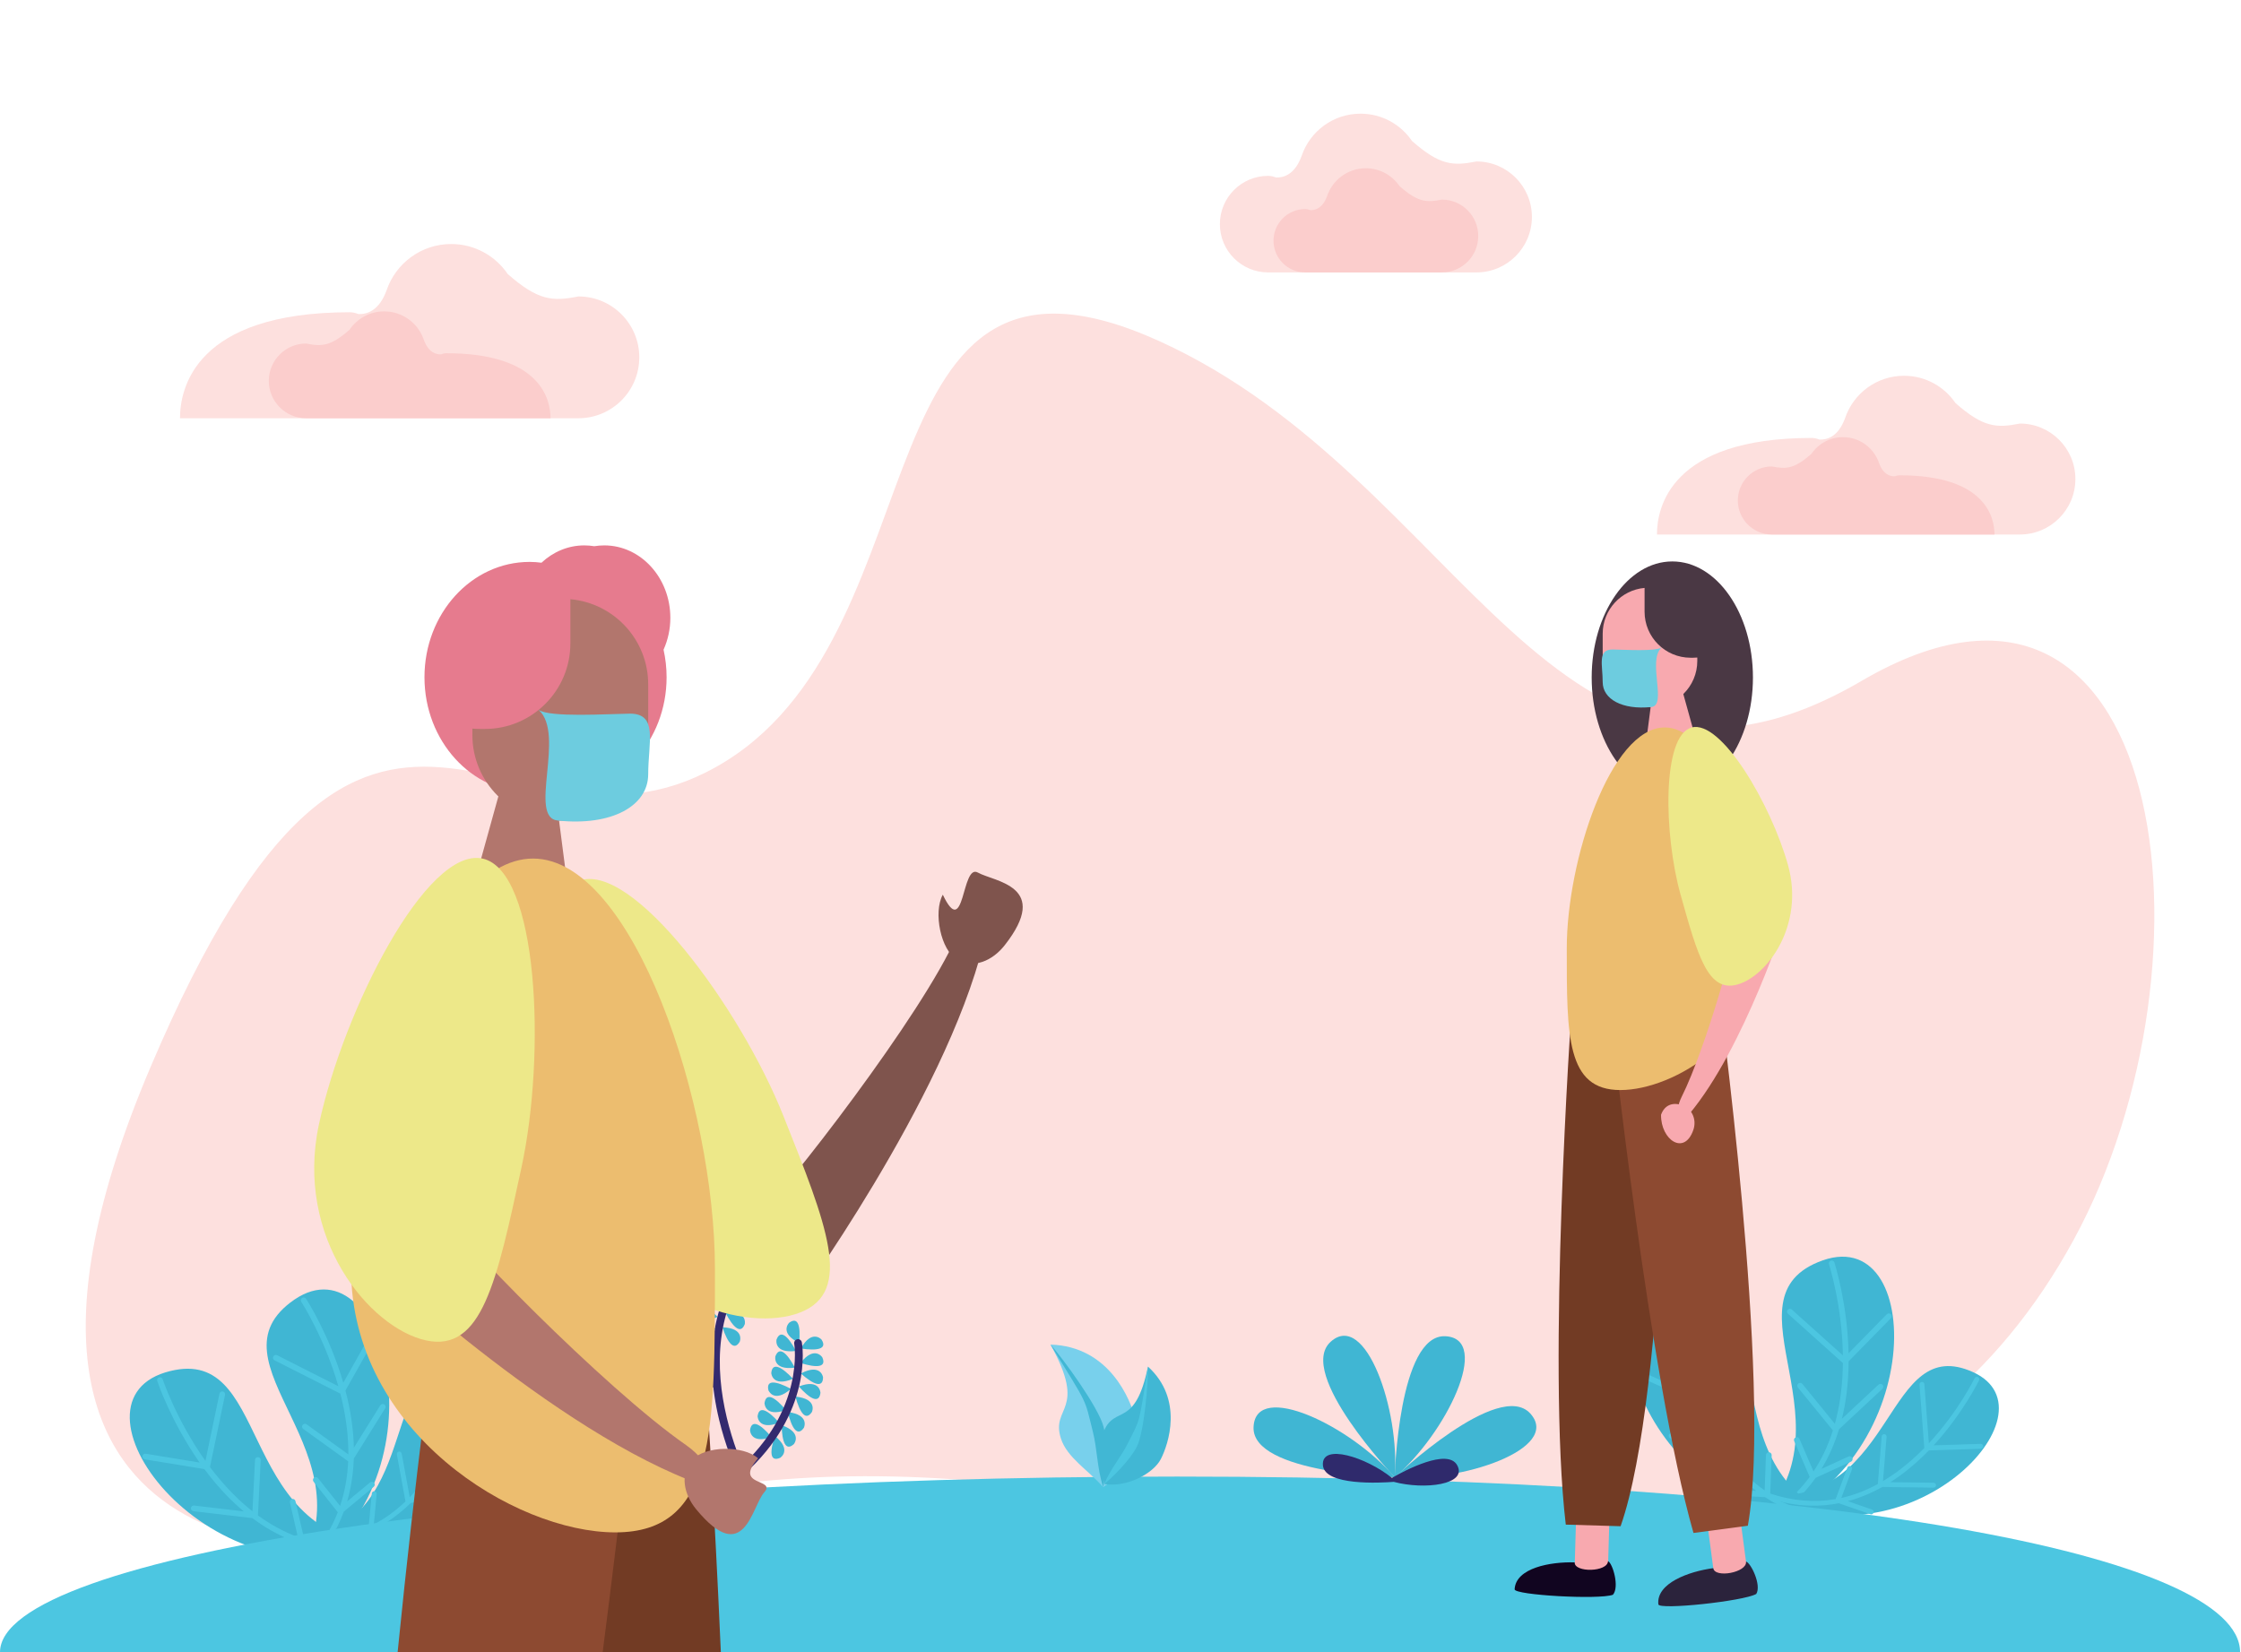 <svg width="2471" height="1822" xmlns="http://www.w3.org/2000/svg">

 <g>
  <title>background</title>
  <rect fill="none" id="canvas_background" height="602" width="802" y="-1" x="-1"/>
 </g>
 <g>
  <title>Layer 1</title>
  <g id="surface1">
   <path id="svg_2" fill-rule="nonzero" fill="rgb(99.199%,87.799%,87.099%)" d="m394.242,1706.391c0,0 -475.84,52.668 -228.324,-529.609c247.52,-582.27 393.012,-187.07 634.465,-337.488c241.445,-150.414 141.758,-615.812 477.957,-463.121c336.191,152.688 437.129,571.801 774.441,374.559c337.297,-197.25 400.938,309.258 233.898,616.051c-167.039,306.789 -499.379,393.23 -992.551,297.488c-493.156,-95.738 -622.238,25.301 -899.887,42.121"/>
   <path id="svg_3" fill-rule="nonzero" fill="rgb(25.099%,71.399%,82.7%)" d="m854.949,1495.609c0,0 -3.344,15.621 21.492,12.469c-8.883,-16.637 -17.219,-23.898 -21.492,-12.469"/>
   <path id="svg_4" fill-rule="nonzero" fill="rgb(25.099%,71.399%,82.7%)" d="m813.371,1361.371c0,0 -11.281,11.301 11.277,22.148c1.578,-18.801 -1.48,-29.43 -11.277,-22.148"/>
   <path id="svg_5" fill-rule="nonzero" fill="rgb(25.099%,71.399%,82.7%)" d="m800.84,1377.34c0,0 -7.832,13.922 16.812,18.301c-3.527,-18.531 -9.328,-27.941 -16.812,-18.301"/>
   <path id="svg_6" fill-rule="nonzero" fill="rgb(25.099%,71.399%,82.7%)" d="m789.258,1395.039c0,0 -3.52,15.582 21.352,12.723c-8.695,-16.742 -16.957,-24.102 -21.352,-12.723"/>
   <path id="svg_7" fill-rule="nonzero" fill="rgb(25.099%,71.399%,82.7%)" d="m780.145,1410.73c0,0 -2.23,15.809 22.324,10.93c-10.031,-15.98 -18.867,-22.641 -22.324,-10.93"/>
   <path id="svg_8" fill-rule="nonzero" fill="rgb(25.099%,71.399%,82.7%)" d="m772.48,1428.141c0,0 0.961,15.938 24.047,6.258c-13.012,-13.66 -22.992,-18.418 -24.047,-6.258"/>
   <path id="svg_9" fill-rule="nonzero" fill="rgb(25.099%,71.399%,82.7%)" d="m767.234,1445.852c0,0 0.957,15.938 24.047,6.27c-13.012,-13.672 -22.992,-18.43 -24.047,-6.27"/>
   <path id="svg_10" fill-rule="nonzero" fill="rgb(25.099%,71.399%,82.7%)" d="m764.273,1463.871c0,0 4.066,15.438 24.809,1.418c-15.438,-10.84 -26.152,-13.551 -24.809,-1.418"/>
   <path id="svg_11" fill-rule="nonzero" fill="rgb(25.099%,71.399%,82.7%)" d="m747.465,1550.801c0,0 15.945,0.848 8.949,-23.191c-15.043,11.379 -20.906,20.75 -8.949,23.191"/>
   <path id="svg_12" fill-rule="nonzero" fill="rgb(25.099%,71.399%,82.7%)" d="m732.125,1543.43c0,0 15.945,0.859 8.949,-23.18c-15.047,11.379 -20.91,20.75 -8.949,23.18"/>
   <path id="svg_13" fill-rule="nonzero" fill="rgb(25.099%,71.399%,82.7%)" d="m716.094,1535.93c0,0 15.168,4.992 14.691,-20.039c-17.496,7.051 -25.605,14.57 -14.691,20.039"/>
   <path id="svg_14" fill-rule="nonzero" fill="rgb(25.099%,71.399%,82.7%)" d="m701.68,1522.988c0,0 13.414,8.672 19.293,-15.668c-18.715,2.398 -28.461,7.621 -19.293,15.668"/>
   <path id="svg_15" fill-rule="nonzero" fill="rgb(25.099%,71.399%,82.7%)" d="m688.801,1505.121c0,0 10.391,12.117 22.953,-9.531c-18.617,-3.031 -29.449,-0.809 -22.953,9.531"/>
   <path id="svg_16" fill-rule="nonzero" fill="rgb(25.099%,71.399%,82.7%)" d="m679.105,1487.469c0,0 8.203,13.711 24.23,-5.52c-17.848,-6.129 -28.895,-5.758 -24.23,5.52"/>
   <path id="svg_17" fill-rule="nonzero" fill="rgb(25.099%,71.399%,82.7%)" d="m671.203,1470.949c0,0 8.195,13.699 24.23,-5.527c-17.848,-6.121 -28.898,-5.75 -24.23,5.527"/>
   <path id="svg_18" fill-rule="nonzero" fill="rgb(25.099%,71.399%,82.7%)" d="m669.332,1448.078c0,0 -0.07,15.973 23.594,7.801c-12.113,-14.469 -21.754,-19.859 -23.594,-7.801"/>
   <path id="svg_19" fill-rule="nonzero" fill="rgb(25.099%,71.399%,82.7%)" d="m690.195,1429.172c0,0 15.793,2.379 4.098,24.52c-12.445,-14.18 -16.301,-24.551 -4.098,-24.52"/>
   <path id="svg_20" fill-rule="nonzero" fill="rgb(25.099%,71.399%,82.7%)" d="m717.723,1444.031c0,0 7.43,14.141 -17.332,17.82c4.062,-18.43 10.133,-27.672 17.332,-17.82"/>
   <path id="svg_21" fill-rule="nonzero" fill="rgb(25.099%,71.399%,82.7%)" d="m729.02,1461.309c0,0 4.199,15.41 -20.773,13.641c7.953,-17.109 15.879,-24.82 20.773,-13.641"/>
   <path id="svg_22" fill-rule="nonzero" fill="rgb(25.099%,71.399%,82.7%)" d="m737.055,1478.488c0,0 0.961,15.941 -23.121,9.102c11.277,-15.121 20.613,-21.051 23.121,-9.102"/>
   <path id="svg_23" fill-rule="nonzero" fill="rgb(25.099%,71.399%,82.7%)" d="m748.617,1492.121c0,0 0.957,15.938 -23.125,9.098c11.277,-15.117 20.617,-21.047 23.125,-9.098"/>
   <path id="svg_24" fill-rule="nonzero" fill="rgb(25.099%,71.399%,82.7%)" d="m762.668,1501.23c0,0 5.293,15.07 -19.746,15.09c6.711,-17.629 14.062,-25.879 19.746,-15.09"/>
   <path id="svg_25" fill-rule="nonzero" fill="rgb(25.099%,71.399%,82.7%)" d="m777.934,1507.762c0,0 5.293,15.066 -19.742,15.098c6.703,-17.641 14.059,-25.898 19.742,-15.098"/>
   <path id="svg_26" fill-rule="nonzero" fill="rgb(25.099%,71.399%,82.7%)" d="m856.207,1477.141c0,0 -3.367,15.609 21.469,12.52c-8.848,-16.66 -17.168,-23.941 -21.469,-12.52"/>
   <path id="svg_27" fill-rule="nonzero" fill="rgb(25.099%,71.399%,82.7%)" d="m870.141,1458.559c0,0 -11.414,11.172 11.012,22.281c1.809,-18.781 -1.129,-29.441 -11.012,-22.281"/>
   <path id="svg_28" fill-rule="nonzero" fill="rgb(25.099%,71.399%,82.7%)" d="m905.848,1477.141c0,0 -10.547,-11.992 -22.828,9.828c18.664,2.793 29.457,0.422 22.828,-9.828"/>
   <path id="svg_29" fill-rule="nonzero" fill="rgb(25.099%,71.399%,82.7%)" d="m847.484,1406.602c0,0 3.789,-15.512 -21.129,-13.09c8.391,16.887 16.523,24.387 21.129,13.09"/>
   <path id="svg_30" fill-rule="nonzero" fill="rgb(25.099%,71.399%,82.7%)" d="m836.062,1424.648c0,0 6.41,-14.629 -18.551,-16.539c5.355,18.09 12.062,26.879 18.551,16.539"/>
   <path id="svg_31" fill-rule="nonzero" fill="rgb(25.099%,71.399%,82.7%)" d="m821.223,1460.078c0,0 3.484,-15.578 -21.379,-12.668c8.73,16.73 17,24.07 21.379,12.668"/>
   <path id="svg_32" fill-rule="nonzero" fill="rgb(25.099%,71.399%,82.7%)" d="m815.68,1479.371c0,0 5.859,-14.859 -19.152,-15.832c6.027,17.883 13.062,26.402 19.152,15.832"/>
   <path id="svg_33" fill-rule="nonzero" fill="rgb(25.099%,71.399%,82.7%)" d="m827.203,1442.359c0,0 5.66,-14.938 -19.363,-15.59c6.258,17.801 13.406,26.242 19.363,15.59"/>
   <path id="svg_34" fill-rule="nonzero" fill="rgb(25.099%,71.399%,82.7%)" d="m855.148,1384.379c0,0 -6.066,-14.77 -24.785,1.852c16.742,8.719 27.715,10 24.785,-1.852"/>
   <path id="svg_35" fill-rule="nonzero" fill="rgb(25.099%,71.399%,82.7%)" d="m842.52,1360.621c0,0 -15.613,-3.352 -12.488,21.488c16.652,-8.871 23.918,-17.199 12.488,-21.488"/>
   <path id="svg_36" fill-rule="nonzero" fill="rgb(25.099%,71.399%,82.7%)" d="m906.695,1496.699c0,0 -8.598,-13.461 -24.055,6.223c18.008,5.609 29.047,4.906 24.055,-6.223"/>
   <path id="svg_37" fill-rule="nonzero" fill="rgb(25.099%,71.399%,82.7%)" d="m907.516,1518.699c0,0 -2.312,-15.801 -24.496,-4.211c14.125,12.512 24.465,16.422 24.496,4.211"/>
   <path id="svg_38" fill-rule="nonzero" fill="rgb(25.099%,71.399%,82.7%)" d="m904.652,1535.859c0,0 -0.453,-15.969 -23.836,-7.031c12.574,14.07 22.391,19.141 23.836,7.031"/>
   <path id="svg_39" fill-rule="nonzero" fill="rgb(25.099%,71.399%,82.7%)" d="m850.422,1514.02c0,0 0.906,15.941 24.023,6.352c-12.957,-13.711 -22.918,-18.512 -24.023,-6.352"/>
   <path id="svg_40" fill-rule="nonzero" fill="rgb(25.099%,71.399%,82.7%)" d="m847.312,1533.07c0,0 5.93,14.828 24.797,-1.621c-16.645,-8.871 -27.617,-10.25 -24.797,1.621"/>
   <path id="svg_41" fill-rule="nonzero" fill="rgb(25.099%,71.399%,82.7%)" d="m842.988,1547.09c0,0 -0.031,15.98 23.617,7.762c-12.133,-14.453 -21.789,-19.82 -23.617,-7.762"/>
   <path id="svg_42" fill-rule="nonzero" fill="rgb(25.099%,71.399%,82.7%)" d="m827.031,1576.84c0,0 -0.035,15.969 23.613,7.762c-12.129,-14.453 -21.789,-19.832 -23.613,-7.762"/>
   <path id="svg_43" fill-rule="nonzero" fill="rgb(25.099%,71.399%,82.7%)" d="m835.355,1561.699c0,0 0.398,15.961 23.809,7.109c-12.52,-14.109 -22.324,-19.219 -23.809,-7.109"/>
   <path id="svg_44" fill-rule="nonzero" fill="rgb(25.099%,71.399%,82.7%)" d="m895.238,1556.941c0,0 6.75,-14.473 -18.16,-16.961c4.938,18.211 11.441,27.148 18.16,16.961"/>
   <path id="svg_45" fill-rule="nonzero" fill="rgb(25.099%,71.399%,82.7%)" d="m886.348,1574.441c0,0 7.125,-14.293 -17.703,-17.441c4.445,18.328 10.711,27.441 17.703,17.441"/>
   <path id="svg_46" fill-rule="nonzero" fill="rgb(25.099%,71.399%,82.7%)" d="m875.395,1592.328c0,0 10.039,-12.418 -13.531,-20.84c0.395,18.863 4.551,29.102 13.531,20.84"/>
   <path id="svg_47" fill-rule="nonzero" fill="rgb(25.099%,71.399%,82.7%)" d="m860.195,1607.512c0,0 13.605,-8.363 -5.812,-24.16c-5.914,17.918 -5.402,28.969 5.812,24.16"/>
   <path id="svg_48" fill-rule="nonzero" fill="rgb(20%,16.499%,43.5%)" d="m835.156,1663.699c-1.43,0 -2.832,-0.73 -3.637,-2.027c-1.031,-1.672 -25.391,-41.562 -38.559,-95.992c-17.535,-72.539 -6.047,-135.719 33.227,-182.738c1.508,-1.801 4.203,-2.051 6.012,-0.543c1.805,1.512 2.047,4.203 0.539,6.012c-90.84,108.73 5.066,267.191 6.043,268.781c1.238,2.008 0.613,4.637 -1.391,5.867c-0.699,0.43 -1.477,0.641 -2.234,0.641"/>
   <path id="svg_49" fill-rule="nonzero" fill="rgb(20%,16.499%,43.5%)" d="m816.855,1627.352c-1.176,0 -2.348,-0.492 -3.188,-1.441c-1.566,-1.762 -1.406,-4.461 0.355,-6.02c73.633,-65.289 61.852,-137.469 61.723,-138.191c-0.41,-2.32 1.141,-4.539 3.461,-4.949c2.312,-0.41 4.531,1.141 4.938,3.461c0.559,3.141 12.715,77.629 -64.457,146.059c-0.812,0.719 -1.824,1.082 -2.832,1.082"/>
   <path id="svg_50" fill-rule="nonzero" fill="rgb(20%,16.499%,43.5%)" d="m772.707,1531.27c-55.172,0 -81.031,-72.75 -81.309,-73.559c-0.77,-2.23 0.41,-4.652 2.637,-5.422c2.219,-0.777 4.652,0.402 5.426,2.633c1.168,3.367 29.328,82.348 89.66,65.449c2.27,-0.633 4.621,0.688 5.258,2.957c0.637,2.273 -0.688,4.621 -2.961,5.262c-6.57,1.84 -12.809,2.68 -18.711,2.68"/>
   <path id="svg_51" fill-rule="nonzero" fill="rgb(25.099%,71.399%,82.7%)" d="m324.438,1738.441c172.59,-102.051 102.293,-374.613 0.293,-305.473c-102.133,70.031 90.828,169.203 -0.293,305.473"/>
   <path id="svg_52" fill-rule="nonzero" fill="rgb(29.799%,77.599%,88.199%)" d="m322.035,1740.469c-1.117,-1.328 -0.953,-3.301 0.379,-4.43c23.25,-19.617 39.934,-42.52 50.055,-68.539l-26.703,-33.66c-1.078,-1.359 -0.852,-3.34 0.512,-4.418c1.359,-1.082 3.328,-0.852 4.41,0.52l24.305,30.617c5.18,-15.359 8.152,-31.77 8.922,-49.188l-49.539,-35.711c-1.414,-1.02 -1.719,-2.98 -0.711,-4.398c1.012,-1.41 2.977,-1.73 4.383,-0.711l46.062,33.211c0.141,-18.691 -2.164,-38.5 -6.957,-59.422c-0.582,-2.559 -1.207,-5.09 -1.852,-7.602l-72.582,-36.758c-1.555,-0.789 -2.172,-2.68 -1.391,-4.23c0.801,-1.539 2.684,-2.16 4.223,-1.379l67.547,34.219c-15.055,-53.02 -40.582,-92.648 -40.867,-93.09c-0.941,-1.449 -0.535,-3.41 0.918,-4.34c1.457,-0.949 3.398,-0.531 4.344,0.91c0.293,0.441 25.633,39.75 41.047,92.66l29.543,-52.5c0.84,-1.512 2.766,-2.051 4.277,-1.191c1.508,0.84 2.047,2.762 1.191,4.281l-32.648,58c0.82,3.121 1.613,6.258 2.34,9.449c4.281,18.609 6.578,36.512 6.938,53.621l29.215,-46.82c0.977,-1.449 2.859,-1.922 4.336,-1c1.473,0.918 1.926,2.859 1.008,4.328l-34.633,55.48c-0.551,16.562 -3,32.332 -7.34,47.223l25.27,-20.953c1.34,-1.109 3.32,-0.918 4.422,0.41c0.895,1.082 0.953,2.57 0.238,3.691l-0.641,0.738l-32.984,27.34c-4.168,11.391 -9.496,22.23 -15.98,32.453c-9.672,15.23 -21.891,29.129 -36.629,41.559c-1.32,1.129 -3.301,0.969 -4.426,-0.371"/>
   <path id="svg_53" fill-rule="nonzero" fill="rgb(25.099%,71.399%,82.7%)" d="m420.809,1703.941c-187.492,71.047 -356.453,-154.09 -238.742,-190.562c118.473,-36.027 75.406,176.609 238.742,190.562"/>
   <path id="svg_54" fill-rule="nonzero" fill="rgb(29.799%,77.599%,88.199%)" d="m423.898,1703.34c-0.344,-1.711 -1.992,-2.82 -3.699,-2.48c-29.848,5.902 -58.152,4.629 -84.793,-3.719l-9.613,-41.879c-0.387,-1.691 -2.078,-2.742 -3.77,-2.352c-1.688,0.379 -2.746,2.059 -2.348,3.762l8.734,38.109c-15.234,-5.551 -29.906,-13.48 -43.992,-23.762l3.055,-61c0.09,-1.73 -1.25,-3.191 -2.992,-3.289c-1.73,-0.09 -3.211,1.238 -3.289,2.98l-2.836,56.711c-14.688,-11.562 -28.723,-25.73 -42.059,-42.543c-1.637,-2.059 -3.219,-4.117 -4.777,-6.188l16.621,-79.652c0.355,-1.711 -0.73,-3.367 -2.434,-3.719c-1.703,-0.34 -3.363,0.73 -3.715,2.43l-15.465,74.121c-31.996,-44.871 -47.008,-89.562 -47.172,-90.051c-0.543,-1.648 -2.332,-2.551 -3.969,-2c-1.652,0.551 -2.535,2.32 -1.996,3.969c0.156,0.5 15.031,44.832 46.719,89.922l-59.445,-9.723c-1.703,-0.277 -3.324,0.883 -3.602,2.602c-0.285,1.699 0.879,3.32 2.594,3.609l65.691,10.73c1.922,2.582 3.883,5.16 5.922,7.719c11.855,14.973 24.406,27.941 37.539,38.91l-54.809,-6.43c-1.746,-0.141 -3.285,1.031 -3.492,2.762c-0.199,1.719 1.039,3.289 2.758,3.488l64.949,7.609c13.285,9.922 27.125,17.852 41.461,23.762l-32.145,6.648c-1.699,0.352 -2.789,2.023 -2.438,3.711c0.277,1.371 1.414,2.352 2.742,2.492l0.969,-0.043l41.953,-8.68c11.496,3.852 23.289,6.461 35.32,7.793c17.934,1.957 36.422,1.098 55.344,-2.652c1.699,-0.328 2.812,-1.98 2.477,-3.68"/>
   <path id="svg_55" fill-rule="nonzero" fill="rgb(25.099%,71.399%,82.7%)" d="m334.258,1699.199c168.324,39.469 287.211,-172.141 182.461,-189.969c-105.359,-17.359 -44.426,159.508 -182.461,189.969"/>
   <path id="svg_56" fill-rule="nonzero" fill="rgb(29.799%,77.599%,88.199%)" d="m331.551,1699.031c0.094,-1.5 1.383,-2.633 2.875,-2.531c26.184,1.66 50.234,-2.641 72.055,-12.801l3.473,-36.891c0.145,-1.488 1.465,-2.578 2.949,-2.438c1.492,0.141 2.59,1.457 2.441,2.949l-3.148,33.57c12.395,-6.48 24.035,-14.91 34.91,-25.301l-9.531,-51.789c-0.266,-1.48 0.711,-2.879 2.188,-3.16c1.473,-0.27 2.879,0.699 3.145,2.168l8.863,48.16c11.242,-11.547 21.629,-25.258 31.125,-41.141c1.164,-1.938 2.285,-3.879 3.379,-5.828l-23.242,-66.199c-0.496,-1.41 0.246,-2.961 1.66,-3.449c1.418,-0.492 2.961,0.238 3.457,1.648l21.625,61.609c22.258,-41.988 30.02,-81.891 30.098,-82.328c0.289,-1.473 1.711,-2.441 3.18,-2.16c1.469,0.277 2.426,1.699 2.148,3.168c-0.078,0.441 -7.766,40.031 -29.734,82.16l49.711,-15.051c1.43,-0.43 2.941,0.383 3.375,1.812c0.434,1.43 -0.375,2.938 -1.812,3.379l-54.934,16.629c-1.352,2.422 -2.734,4.852 -4.184,7.27c-8.441,14.141 -17.691,26.652 -27.676,37.523l46.121,-11.711c1.48,-0.332 2.926,0.508 3.293,1.961c0.371,1.449 -0.504,2.93 -1.957,3.297l-54.656,13.863c-10.23,9.988 -21.168,18.34 -32.746,25.02l28.23,2.027c1.496,0.109 2.613,1.41 2.508,2.902c-0.086,1.207 -0.941,2.168 -2.059,2.438l-0.836,0.07l-36.848,-2.66c-9.387,4.602 -19.18,8.172 -29.309,10.66c-15.102,3.723 -31.008,5.082 -47.602,4.02c-1.496,-0.09 -2.633,-1.379 -2.535,-2.867"/>
   <path id="svg_57" fill-rule="nonzero" fill="rgb(25.099%,71.399%,82.7%)" d="m1930.621,1684.602c193.148,-53.801 195.93,-335.273 79.488,-294.941c-116.801,41.141 43.852,186.961 -79.488,294.941"/>
   <path id="svg_58" fill-rule="nonzero" fill="rgb(29.799%,77.599%,88.199%)" d="m1927.77,1685.941c-0.738,-1.582 -0.059,-3.441 1.512,-4.18c27.547,-12.922 49.598,-30.723 66.117,-53.223l-17.059,-39.438c-0.691,-1.59 0.039,-3.441 1.641,-4.133c1.59,-0.688 3.43,0.043 4.129,1.641l15.52,35.891c9,-13.5 16.121,-28.578 21.383,-45.211l-38.59,-47.328c-1.094,-1.352 -0.883,-3.32 0.457,-4.43c1.352,-1.102 3.32,-0.902 4.41,0.449l35.891,44.02c4.98,-18.02 7.891,-37.75 8.68,-59.191c0.102,-2.629 0.152,-5.23 0.18,-7.82l-60.57,-54.328c-1.289,-1.16 -1.398,-3.148 -0.238,-4.441c1.168,-1.277 3.148,-1.398 4.441,-0.238l56.359,50.559c-0.793,-55.098 -15.172,-100 -15.332,-100.488c-0.539,-1.66 0.371,-3.43 2.02,-3.973c1.652,-0.527 3.41,0.371 3.961,2.023c0.16,0.488 14.441,45.027 15.602,100.117l42.148,-43.027c1.199,-1.242 3.199,-1.27 4.441,-0.051c1.238,1.211 1.258,3.199 0.039,4.449l-46.559,47.551c-0.031,3.219 -0.082,6.461 -0.203,9.73c-0.688,19.09 -3.117,36.969 -7.199,53.59l40.352,-37.641c1.32,-1.16 3.258,-1.121 4.449,0.148c1.18,1.27 1.109,3.262 -0.148,4.453l-47.832,44.59c-4.828,15.859 -11.289,30.449 -19.34,43.699l29.84,-13.672c1.582,-0.73 3.441,-0.027 4.172,1.539c0.578,1.273 0.25,2.73 -0.742,3.633l-0.809,0.539l-38.941,17.859c-6.98,9.91 -14.938,19 -23.848,27.191c-13.281,12.199 -28.691,22.461 -46.152,30.641c-1.57,0.75 -3.438,0.078 -4.18,-1.5"/>
   <path id="svg_59" fill-rule="nonzero" fill="rgb(25.099%,71.399%,82.7%)" d="m2032.629,1676.27c-199.5,20 -304.289,-241.25 -181.148,-245.949c123.77,-4.082 27.031,190.121 181.148,245.949"/>
   <path id="svg_60" fill-rule="nonzero" fill="rgb(29.799%,77.599%,88.199%)" d="m2035.781,1676.488c0.109,-1.738 -1.203,-3.238 -2.93,-3.348c-30.363,-2.039 -57.371,-10.609 -80.93,-25.582l1.578,-42.949c0.059,-1.73 -1.301,-3.18 -3.031,-3.25c-1.73,-0.059 -3.188,1.289 -3.25,3.031l-1.438,39.07c-13.281,-9.312 -25.391,-20.77 -36.332,-34.352l18.77,-58.121c0.531,-1.648 -0.379,-3.41 -2.039,-3.957c-1.648,-0.531 -3.418,0.367 -3.949,2.02l-17.449,54.039c-11.18,-14.969 -21.062,-32.301 -29.582,-51.988c-1.051,-2.41 -2.039,-4.812 -3.008,-7.223l36.707,-72.609c0.781,-1.551 0.16,-3.441 -1.387,-4.23c-1.551,-0.77 -3.441,-0.16 -4.223,1.391l-34.16,67.582c-19.258,-51.641 -22.168,-98.691 -22.199,-99.211c-0.102,-1.73 -1.59,-3.062 -3.32,-2.961c-1.73,0.102 -3.051,1.59 -2.949,3.309c0.02,0.531 2.891,47.203 21.809,98.961l-54.898,-24.789c-1.582,-0.719 -3.441,-0.02 -4.16,1.57c-0.711,1.578 -0.012,3.438 1.578,4.16l60.66,27.398c1.191,2.992 2.41,5.992 3.711,8.992c7.57,17.527 16.332,33.32 26.172,47.309l-51.27,-20.422c-1.652,-0.59 -3.441,0.152 -4.09,1.773c-0.641,1.598 0.148,3.438 1.758,4.078l60.762,24.191c10.258,13.02 21.57,24.27 33.879,33.688l-32.77,-1.898c-1.73,-0.109 -3.223,1.219 -3.32,2.941c-0.082,1.398 0.758,2.637 2,3.117l0.949,0.211l42.77,2.5c10.102,6.699 20.82,12.281 32.102,16.68c16.809,6.539 34.891,10.512 54.129,11.789c1.73,0.133 3.23,-1.18 3.352,-2.91"/>
   <path id="svg_61" fill-rule="nonzero" fill="rgb(25.099%,71.399%,82.7%)" d="m1950.281,1649.25c152.328,81.762 322.02,-91.781 225.469,-136.16c-97.25,-44.09 -84.262,142.539 -225.469,136.16"/>
   <path id="svg_62" fill-rule="nonzero" fill="rgb(29.799%,77.599%,88.199%)" d="m1947.699,1648.379c0.492,-1.418 2.02,-2.18 3.441,-1.699c24.859,8.398 49.199,10.48 72.91,6.32l12.918,-34.719c0.52,-1.402 2.082,-2.109 3.48,-1.59c1.41,0.52 2.121,2.07 1.59,3.48l-11.75,31.598c13.66,-3.039 27.09,-8.168 40.281,-15.379l4.23,-52.492c0.121,-1.5 1.43,-2.59 2.93,-2.477c1.488,0.117 2.598,1.418 2.469,2.906l-3.93,48.812c13.859,-8.242 27.441,-18.781 40.742,-31.66c1.617,-1.57 3.207,-3.16 4.77,-4.762l-5.281,-69.957c-0.109,-1.492 1,-2.793 2.5,-2.91c1.488,-0.09 2.789,1.02 2.898,2.5l4.91,65.109c32.391,-34.781 50.23,-71.301 50.43,-71.711c0.652,-1.352 2.281,-1.91 3.621,-1.262c1.352,0.652 1.91,2.273 1.262,3.621c-0.191,0.41 -17.883,36.641 -50.031,71.641l51.91,-1.641c1.488,-0.059 2.75,1.121 2.801,2.621c0.039,1.488 -1.129,2.738 -2.629,2.789l-57.371,1.809c-1.93,1.992 -3.891,3.98 -5.922,5.953c-11.82,11.457 -24,21.148 -36.457,29.047l47.578,0.652c1.512,0.07 2.691,1.25 2.68,2.75c-0.031,1.488 -1.258,2.699 -2.75,2.68l-56.379,-0.781c-12.473,6.98 -25.199,12.223 -38.109,15.66l26.73,9.289c1.418,0.492 2.156,2.043 1.668,3.453c-0.398,1.141 -1.469,1.848 -2.621,1.82l-0.828,-0.152l-34.891,-12.121c-10.262,2.012 -20.641,2.922 -31.078,2.691c-15.551,-0.328 -31.262,-3.141 -47.012,-8.461c-1.422,-0.469 -2.18,-2.008 -1.711,-3.43"/>
   <path id="svg_63" fill-rule="nonzero" fill="rgb(29.799%,77.599%,88.199%)" d="m1297.922,1628.18c-725.066,0 -1297.918,86.711 -1297.918,193.672l2470.008,0c0,-106.961 -447.023,-193.672 -1172.09,-193.672"/>
   <path id="svg_64" fill-rule="nonzero" fill="rgb(47.099%,81.599%,92.2%)" d="m1252.031,1565.129c5.168,21.34 -9.543,58.871 -35.621,74.68c-16.762,-18.988 -39.859,-32.629 -46.59,-53.527c-11.59,-36.062 29.711,-29.32 -11.512,-103.641c65.043,1.898 88.551,61.141 93.723,82.488"/>
   <path id="svg_65" fill-rule="nonzero" fill="rgb(25.499%,71.799%,83.099%)" d="m1216.91,1573.629c5.168,21.34 1.57,56.18 -0.5,66.18c-6.988,-21.348 -6.199,-40.777 -11.602,-62c-9.289,-36.617 -3.797,-26.137 -46.5,-95.168c13.191,14.461 53.441,69.648 58.602,90.988"/>
   <path id="svg_66" fill-rule="nonzero" fill="rgb(25.499%,71.799%,83.099%)" d="m1279.988,1608.84c-8.25,16.109 -37.609,31.648 -62.41,27.5c-0.258,-20.879 -7.348,-41.809 -0.309,-58.488c12.152,-28.762 34.309,-2.332 48.531,-70.93c39.609,36.168 22.43,85.809 14.188,101.918"/>
   <path id="svg_67" fill-rule="nonzero" fill="rgb(29.799%,77.599%,88.199%)" d="m1253.488,1595.27c-8.25,16.109 -29.238,35.941 -35.91,41.07c7.113,-17.102 18.051,-28.809 26.102,-44.969c13.891,-27.871 11.68,-18.359 22.121,-84.449c0.469,16.117 -4.07,72.25 -12.312,88.348"/>
   <path id="svg_68" fill-rule="nonzero" fill="rgb(25.099%,71.399%,82.7%)" d="m1537.852,1628.922c0,0 -158.113,-3.711 -155.641,-55.461c2.469,-51.75 107.539,-0.902 155.641,55.461"/>
   <path id="svg_69" fill-rule="nonzero" fill="rgb(25.099%,71.399%,82.7%)" d="m1537.852,1628.922c0,0 -109.023,-114.582 -70.621,-149.383c38.379,-34.777 76.559,75.52 70.621,149.383"/>
   <path id="svg_70" fill-rule="nonzero" fill="rgb(25.099%,71.399%,82.7%)" d="m1537.852,1628.922c0,0 4.16,-158.102 55.898,-155.492c51.75,2.629 0.602,107.551 -55.898,155.492"/>
   <path id="svg_71" fill-rule="nonzero" fill="rgb(25.099%,71.399%,82.7%)" d="m1537.852,1628.922c0,0 114.898,-108.684 149.578,-70.191c34.672,38.488 -75.738,76.348 -149.578,70.191"/>
   <path id="svg_72" fill-rule="nonzero" fill="rgb(18.399%,16.499%,42.4%)" d="m1606.75,1615.691c-10.551,-19.191 -57.551,5.688 -71.98,13.938c-28.578,-22.988 -77.898,-38.508 -76.09,-14.02c1.699,23.031 64.102,19.492 78.121,18.402c33.848,9.078 81.73,3.066 69.949,-18.32"/>
   <path id="svg_73" fill-rule="nonzero" fill="rgb(99.199%,87.799%,87.099%)" d="m1627.93,178.031c-26.031,5.18 -40.449,4.238 -71,-22.551c-12.328,-18.18 -33.16,-30.129 -56.781,-30.129c-30.07,0 -55.609,19.379 -64.84,46.32c-7.449,20.84 -19.91,24.367 -28.289,24.059c-3.109,-1.18 -6.039,-1.832 -8.691,-1.832c-29.418,0 -53.25,23.84 -53.25,53.25c0,29.402 23.832,53.242 53.25,53.242l229.602,0c33.801,0 61.191,-27.391 61.191,-61.18c0,-33.789 -27.391,-61.18 -61.191,-61.18"/>
   <path id="svg_74" fill-rule="nonzero" fill="rgb(98.399%,80.399%,79.999%)" d="m1589.82,220.102c-17.082,3.398 -26.539,2.777 -46.59,-14.801c-8.09,-11.93 -21.762,-19.77 -37.262,-19.77c-19.73,0 -36.48,12.719 -42.547,30.391c-4.883,13.68 -13.062,16 -18.562,15.789c-2.031,-0.77 -3.961,-1.199 -5.699,-1.199c-19.301,0 -34.941,15.637 -34.941,34.938c0,19.289 15.641,34.941 34.941,34.941l150.66,0c22.168,0 40.148,-17.969 40.148,-40.152c0,-22.168 -17.969,-40.137 -40.148,-40.137"/>
   <path id="svg_75" fill-rule="nonzero" fill="rgb(99.199%,87.799%,87.099%)" d="m2227.211,467.039c-26.039,5.18 -40.461,4.242 -71.012,-22.551c-12.328,-18.18 -33.148,-30.129 -56.777,-30.129c-30.07,0 -55.602,19.379 -64.844,46.32c-7.438,20.852 -19.906,24.371 -28.289,24.051c-3.109,-1.16 -6.027,-1.809 -8.699,-1.809c-155.949,0 -170.59,77.066 -170.59,106.477l400.211,0c33.777,0 61.18,-27.387 61.18,-61.188c0,-33.789 -27.402,-61.172 -61.18,-61.172"/>
   <path id="svg_76" fill-rule="nonzero" fill="rgb(98.399%,80.399%,79.999%)" d="m1953.719,514.34c15.961,3.191 24.812,2.602 43.551,-13.82c7.559,-11.148 20.34,-18.48 34.82,-18.48c18.449,0 34.109,11.883 39.781,28.402c4.57,12.797 12.207,14.949 17.348,14.758c1.91,-0.719 3.703,-1.109 5.34,-1.109c95.652,0 104.633,47.27 104.633,65.309l-245.473,0c-20.73,0 -37.527,-16.797 -37.527,-37.527c0,-20.73 16.797,-37.52 37.527,-37.531"/>
   <path id="svg_77" fill-rule="nonzero" fill="rgb(99.199%,87.799%,87.099%)" d="m637.75,326.879c-28.574,5.699 -44.402,4.66 -77.941,-24.738c-13.535,-19.961 -36.391,-33.07 -62.316,-33.07c-33.004,0 -61.031,21.258 -71.172,50.828c-8.176,22.891 -21.855,26.762 -31.051,26.41c-3.41,-1.289 -6.621,-2 -9.551,-2c-171.18,0.012 -187.25,84.613 -187.25,116.891l439.281,-0.008c37.086,0 67.156,-30.07 67.156,-67.16c0,-37.09 -30.07,-67.152 -67.156,-67.152"/>
   <path id="svg_78" fill-rule="nonzero" fill="rgb(98.399%,80.399%,79.999%)" d="m337.566,378.809c17.527,3.492 27.238,2.852 47.809,-15.18c8.305,-12.238 22.32,-20.277 38.223,-20.277c20.246,0 37.434,13.039 43.66,31.18c5.012,14.039 13.402,16.41 19.043,16.199c2.094,-0.789 4.062,-1.23 5.859,-1.23c104.992,0 114.855,51.891 114.855,71.691l-269.449,0c-22.746,0 -41.188,-18.441 -41.188,-41.191c0,-22.75 18.441,-41.191 41.188,-41.191"/>
   <path id="svg_79" fill-rule="nonzero" fill="rgb(99.199%,87.799%,87.099%)" d="m1263.512,603.59c-16.211,3.219 -25.191,2.641 -44.223,-14.039c-7.68,-11.332 -20.648,-18.77 -35.359,-18.77c-18.719,0 -34.629,12.07 -40.379,28.84c-4.641,12.988 -12.402,15.188 -17.621,14.988c-1.941,-0.73 -3.75,-1.129 -5.418,-1.129c-97.121,0 -106.242,48 -106.242,66.309l249.242,0c21.039,0 38.109,-17.059 38.109,-38.098c0,-21.051 -17.07,-38.102 -38.109,-38.102"/>
   <path id="svg_80" fill-rule="nonzero" fill="rgb(28.999%,21.999%,26.7%)" d="m1932.852,747.059c0,70.691 -39.801,127.988 -88.902,127.988c-49.109,0 -88.91,-57.297 -88.91,-127.988c0,-70.668 39.801,-127.98 88.91,-127.98c49.102,0 88.902,57.312 88.902,127.98"/>
   <path id="svg_81" fill-rule="nonzero" fill="rgb(96.899%,66.299%,68.599%)" d="m1874.609,832.121l-61.328,0l9.988,-77.32l29.902,0l21.438,77.32"/>
   <path id="svg_82" fill-rule="nonzero" fill="rgb(96.899%,66.299%,68.599%)" d="m1926.711,1733.25l-36.422,4.84l-12.109,-91.059l36.43,-4.852l12.102,91.07"/>
   <path id="svg_83" fill-rule="nonzero" fill="rgb(96.899%,66.299%,68.599%)" d="m1772.891,1732.871l-36.742,-1.082l2.691,-91.82l36.73,1.07l-2.68,91.832"/>
   <path id="svg_84" fill-rule="nonzero" fill="rgb(44.699%,23.099%,14.099%)" d="m1786.93,1682.93l-60.449,-1.77c-20.859,-176.77 6.219,-566.109 6.219,-566.109l108.832,-28.98c0,0 -2.801,449.789 -54.602,596.859"/>
   <path id="svg_85" fill-rule="nonzero" fill="rgb(55.299%,28.999%,19.199%)" d="m1927.238,1682.398l-59.938,7.973c-49.02,-171.102 -91.379,-570.473 -91.379,-570.473l117.949,-36.148c0,0 60.859,445.18 33.367,598.648"/>
   <path id="svg_86" fill-rule="nonzero" fill="rgb(92.2%,74.1%,43.5%)" d="m1943.461,1045.602c0,96.82 -97.152,156.367 -156.781,156.367c-59.609,0 -59.102,-59.547 -59.102,-156.367c0,-96.828 48.332,-243.453 107.953,-243.453c59.609,0 107.93,146.625 107.93,243.453"/>
   <path id="svg_87" fill-rule="nonzero" fill="rgb(6.699%,1.999%,12.5%)" d="m1670.07,1752.5c1.219,-23.559 39.371,-30.488 66.16,-29.699c-0.34,11.469 36.441,10.82 36.809,-1.422c5.18,2.551 12.859,28.539 5.422,37.121c-15.492,5.668 -108.723,0.352 -108.391,-6"/>
   <path id="svg_88" fill-rule="nonzero" fill="rgb(16.899%,13.699%,23.499%)" d="m1828.57,1769.121c-2.57,-23.441 33.969,-36.422 60.531,-39.953c1.508,11.383 37.719,4.832 36.109,-7.309c5.52,1.68 17.27,26.09 11.309,35.762c-14.371,8.09 -107.238,17.828 -107.949,11.5"/>
   <path id="svg_89" fill-rule="nonzero" fill="rgb(96.899%,66.299%,68.599%)" d="m1866.898,725.27l-2.758,0c-28.051,0 -50.781,-22.738 -50.781,-50.781l0,-26.207c-25.891,2.32 -46.18,24.07 -46.18,50.559l0,30c0,28.051 22.73,50.781 50.77,50.781l2.77,0c28.051,0 50.77,-22.73 50.77,-50.781l0,-3.789c-1.5,0.129 -3.039,0.219 -4.59,0.219"/>
   <path id="svg_90" fill-rule="nonzero" fill="rgb(42.699%,79.999%,87.5%)" d="m1832.191,713.949c-16.18,14.352 6.57,64.141 -11.473,65.672c-31.91,3.348 -53.539,-8.66 -53.539,-27.5c0,-18.82 -6.02,-35.949 10.809,-35.949c13.973,0.199 47.312,2.379 54.203,-2.223"/>
   <path id="svg_91" fill-rule="nonzero" fill="rgb(96.899%,66.299%,68.599%)" d="m1969.98,1009.922l-54.949,6.848c1.5,12.621 -34.312,139.84 -60.68,192.461c-9.301,18.539 -2.98,33.059 8.109,19.391c61.32,-73.223 107.52,-218.699 107.52,-218.699"/>
   <path id="svg_92" fill-rule="nonzero" fill="rgb(92.899%,90.999%,53.699%)" d="m1971.43,953.57c18.762,66.801 -22.941,122.84 -55.609,132.008c-32.672,9.184 -43.93,-31.988 -62.691,-98.781c-18.758,-66.805 -20.688,-175.398 11.992,-184.566c32.66,-9.18 87.551,84.539 106.309,151.34"/>
   <path id="svg_93" fill-rule="nonzero" fill="rgb(96.899%,66.299%,68.599%)" d="m1867.191,1245.762c-9.891,29.066 -36.082,11.227 -35.672,-16.543c3.98,-11.047 13.141,-14.16 23.719,-10.359c10.582,3.812 15.73,15.781 11.953,26.902"/>
   <path id="svg_94" fill-rule="nonzero" fill="rgb(90.199%,48.199%,55.699%)" d="m583.961,619.59c4.445,0 8.793,0.352 13.113,0.898c12.715,-11.887 29.184,-19.098 47.188,-19.098c3.758,0 7.422,0.301 11.027,0.898c3.609,-0.598 7.297,-0.898 11.047,-0.898c40.211,0 72.812,35.77 72.812,79.879c0,12.641 -2.746,24.531 -7.488,35.129c2.172,9.742 3.352,19.902 3.352,30.371c0,70.242 -51.891,127.18 -115.926,127.18c-5.969,0 -11.828,-0.484 -17.562,-1.457c-5.734,0.973 -11.594,1.457 -17.562,1.457c-64.035,0 -115.922,-56.938 -115.922,-127.18c0,-70.238 51.887,-127.18 115.922,-127.18"/>
   <path id="svg_95" fill-rule="nonzero" fill="rgb(49.799%,32.899%,30.199%)" d="m874.359,1441.82l-50.008,-89.941c20.574,-11.578 172.09,-204.879 222.078,-302.18c17.609,-34.27 46.332,-40.75 37.98,-9.09c-42.531,172.301 -210.051,401.211 -210.051,401.211"/>
   <path id="svg_96" fill-rule="nonzero" fill="rgb(92.899%,90.999%,53.699%)" d="m651.645,1314.941c47.691,119.777 172.512,155.449 231.086,132.117c58.594,-23.309 28.762,-96.809 -18.93,-216.59c-47.695,-119.797 -167.414,-282.301 -226.012,-258.973c-58.57,23.32 -33.84,223.633 13.855,343.445"/>
   <path id="svg_97" fill-rule="nonzero" fill="rgb(49.799%,32.899%,30.199%)" d="m1107.789,1042.32c51.59,-65.699 -11.391,-69.949 -29.598,-80.176c-18.242,-10.234 -14.152,75.715 -38.613,24.43c-10.688,19.027 -2.359,61.426 15.863,71.664c18.219,10.25 38.848,1.25 52.348,-15.918"/>
   <path id="svg_98" fill-rule="nonzero" fill="rgb(69.8%,46.3%,42.699%)" d="m515.078,1002.391l113.965,0l-18.559,-143.688l-55.574,0l-39.832,143.688"/>
   <path id="svg_99" fill-rule="nonzero" fill="rgb(44.699%,23.099%,14.099%)" d="m794.828,1821.852c-7.363,-169.141 -16.02,-293.66 -16.02,-293.66l-202.27,-53.871c0,0 0.961,152 9.508,347.531l208.781,0"/>
   <path id="svg_100" fill-rule="nonzero" fill="rgb(55.299%,28.999%,19.199%)" d="m664.531,1821.852c21.184,-164.402 33.941,-284.672 33.941,-284.672l-219.172,-67.16c0,0 -21.039,153.922 -40.867,351.832l226.098,0"/>
   <path id="svg_101" fill-rule="nonzero" fill="rgb(92.2%,74.1%,43.5%)" d="m387.113,1399.121c0,179.918 180.57,290.598 291.352,290.598c110.797,0 109.852,-110.68 109.852,-290.598c0,-179.941 -89.805,-452.418 -200.602,-452.418c-110.781,0 -200.602,272.477 -200.602,452.418"/>
   <path id="svg_102" fill-rule="nonzero" fill="rgb(69.8%,46.3%,42.699%)" d="m529.391,803.809l5.145,0c52.125,0 94.375,-42.238 94.375,-94.367l0,-48.703c48.098,4.32 85.816,44.723 85.816,93.961l0,55.762c0,52.109 -42.23,94.355 -94.352,94.355l-5.145,0c-52.125,0 -94.375,-42.246 -94.375,-94.355l0,-7.051c2.824,0.25 5.672,0.398 8.535,0.398"/>
   <path id="svg_103" fill-rule="nonzero" fill="rgb(42.699%,79.999%,87.5%)" d="m593.91,782.781c30.051,26.668 -12.203,119.191 21.32,122.035c59.309,6.23 99.496,-16.086 99.496,-51.098c0,-34.988 11.199,-66.809 -20.094,-66.809c-25.977,0.371 -87.941,4.41 -100.723,-4.129"/>
   <path id="svg_104" fill-rule="nonzero" fill="rgb(69.8%,46.3%,42.699%)" d="m390.383,1370.77l95.766,-37.68c8.77,21.93 180.254,197.75 270.074,260.191c31.629,22.008 34.242,51.328 3.965,38.879c-165.117,-65.031 -369.805,-261.391 -369.805,-261.391"/>
   <path id="svg_105" fill-rule="nonzero" fill="rgb(92.899%,90.999%,53.699%)" d="m351.758,1239.391c-27.312,126 56.352,225.27 117.988,238.641c61.609,13.328 77.883,-64.293 105.188,-190.312c27.289,-126.027 18.664,-327.672 -42.965,-341.016c-61.633,-13.352 -152.934,166.668 -180.211,292.688"/>
   <path id="svg_106" fill-rule="nonzero" fill="rgb(69.8%,46.3%,42.699%)" d="m767.695,1664.328c53.215,64.441 61.078,-3.117 74.977,-18.738c13.871,-15.621 -34.645,-6.012 -6.77,-37.551c-16.297,-14.508 -58.699,-13.859 -72.57,1.762c-13.898,15.621 -9.516,37.711 4.363,54.527"/>
  </g>
 </g>
</svg>
